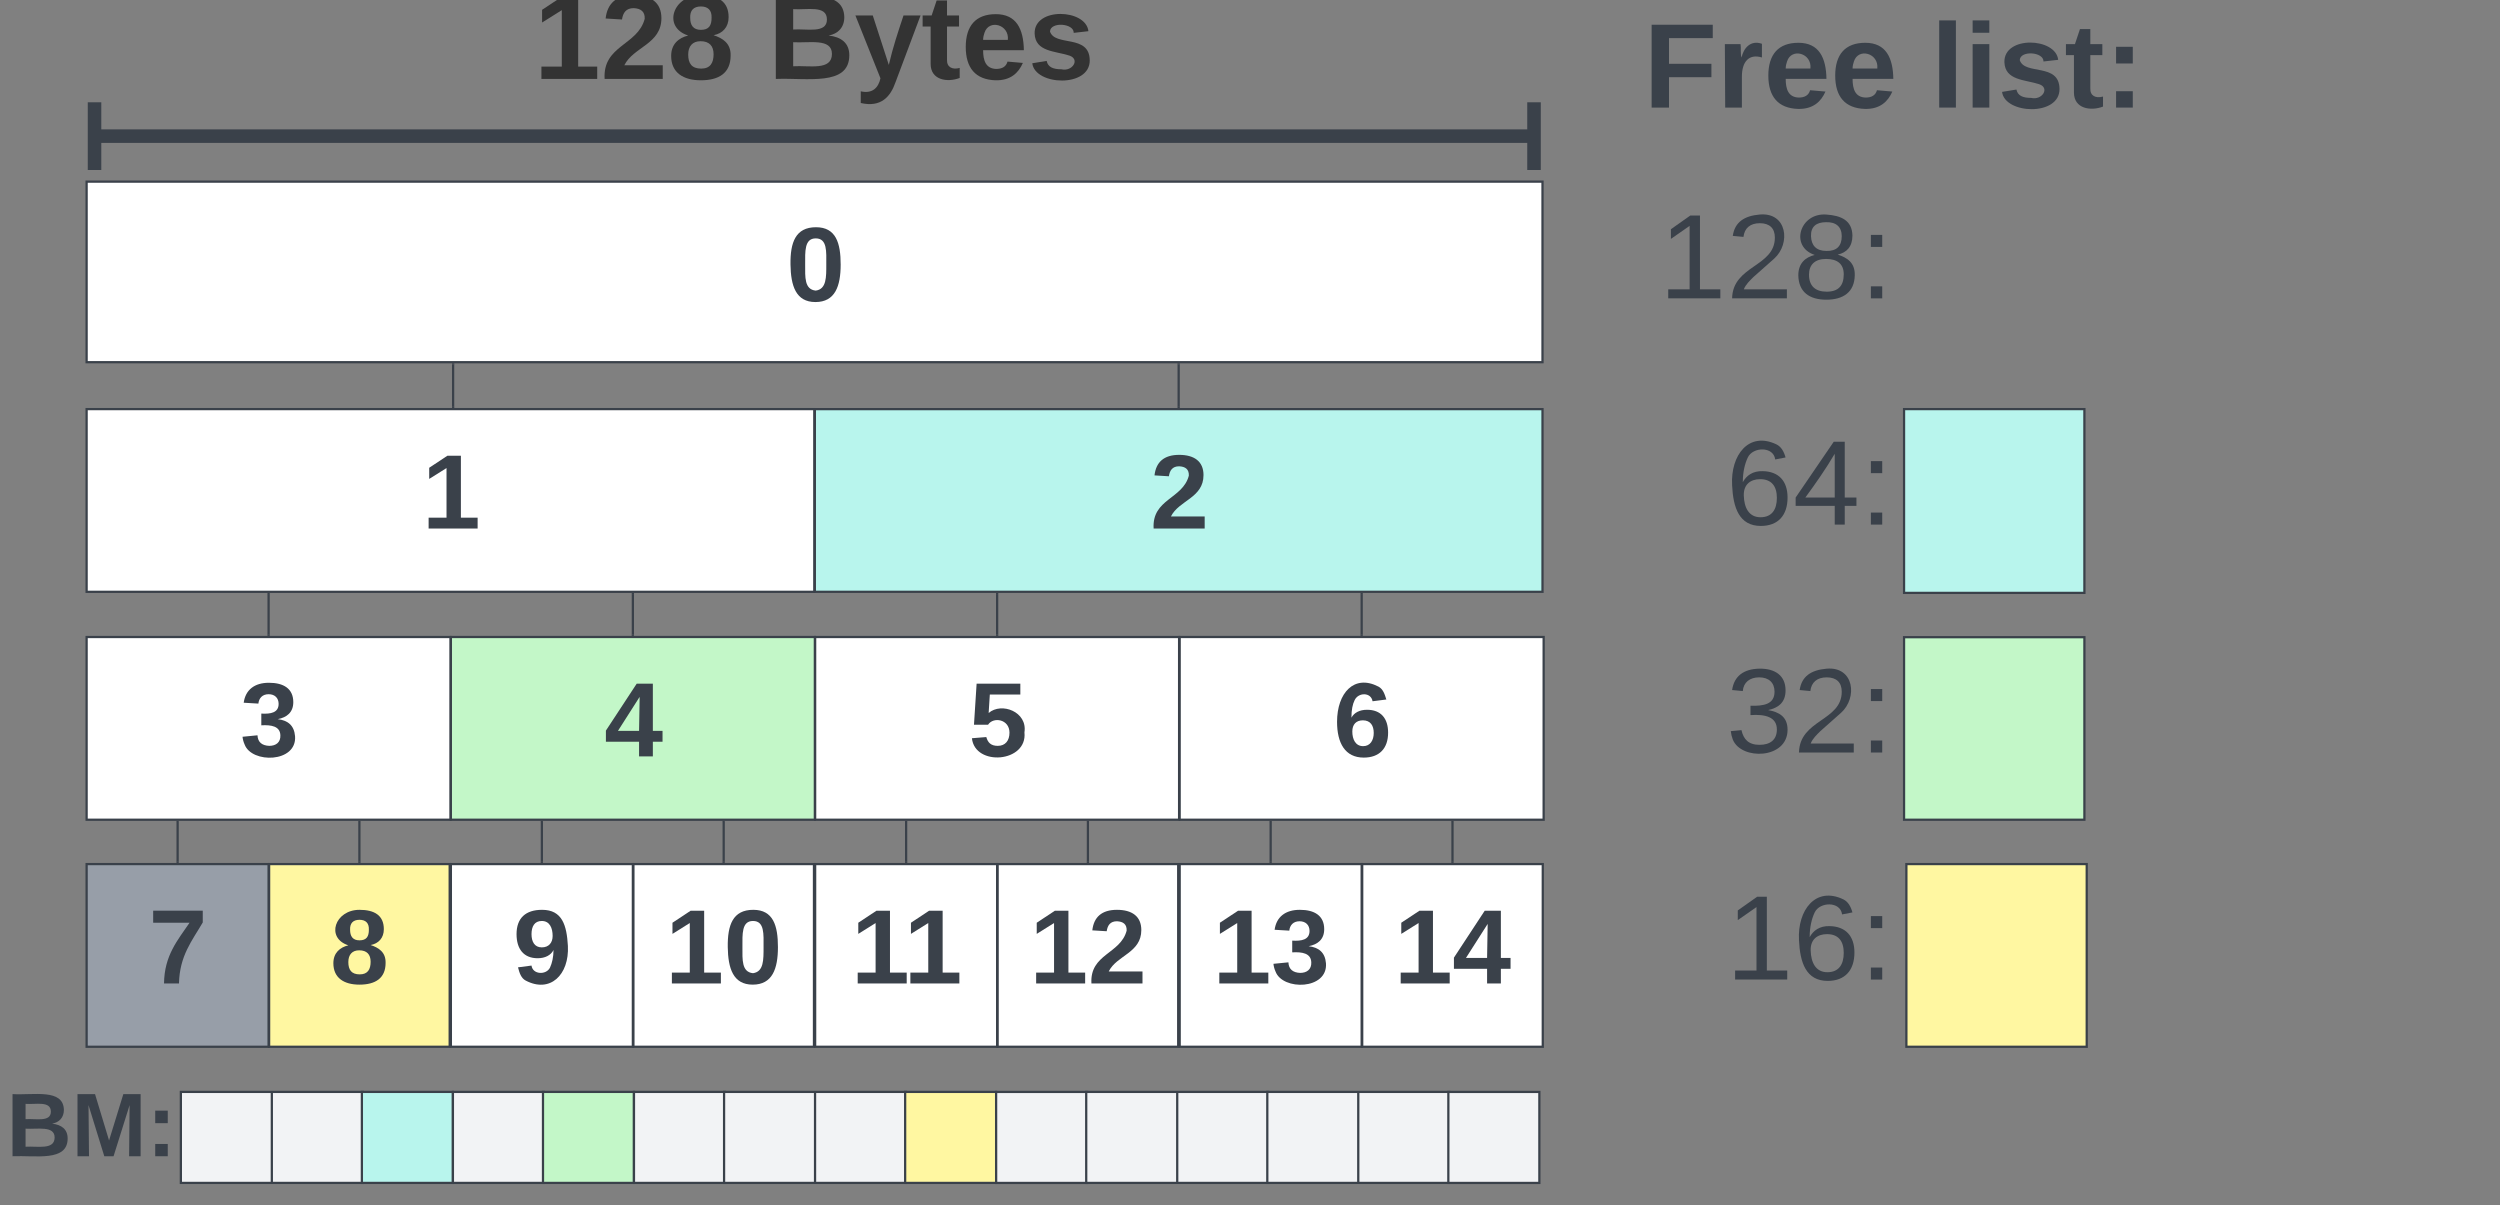 <svg xmlns="http://www.w3.org/2000/svg" xmlns:xlink="http://www.w3.org/1999/xlink" xmlns:lucid="lucid" width="1107.64" height="534.09"><rect width="100%" height="100%" fill="#808080" stroke="none"/><g transform="translate(1025.335 -1088.504)" lucid:page-tab-id="0_0"><path d="M-986.96 1471.34h80.63v80.94h-80.63z" stroke="#3a414a" fill="#979ea8"/><use xlink:href="#a" transform="matrix(1,0,0,1,-974.959,1483.339) translate(15.537 40.896)"/><path d="M-906.1 1471.34h80v80.94h-80z" stroke="#3a414a" fill="#fff7a1"/><use xlink:href="#b" transform="matrix(1,0,0,1,-894.102,1483.339) translate(15.037 40.896)"/><path d="M-986.96 1168.98h645.04v80h-645.04z" stroke="#3a414a" fill="#fff"/><use xlink:href="#c" transform="matrix(1,0,0,1,-974.959,1180.976) translate(298.037 40.833)"/><path d="M-664.3 1269.76h322.38v80.95h-322.4z" stroke="#3a414a" fill="#b8f5ed"/><use xlink:href="#d" transform="matrix(1,0,0,1,-652.312,1281.764) translate(136.537 40.896)"/><path d="M-986.96 1269.76h322.4v80.95h-322.4z" stroke="#3a414a" fill="#fff"/><use xlink:href="#e" transform="matrix(1,0,0,1,-974.959,1281.764) translate(136.537 40.896)"/><path d="M-986.96 1370.74h161.26v80.95h-161.26z" stroke="#3a414a" fill="#fff"/><use xlink:href="#f" transform="matrix(1,0,0,1,-974.959,1382.745) translate(56.037 40.896)"/><path d="M-824.58 1268.76v-18.78" stroke="#3a414a" fill="none"/><path d="M-824.1 1269.26h-.95v-.5h.95zM-824.1 1250h-.95v-.52h.95z" stroke="#3a414a" stroke-width=".05" fill="#3a414a"/><path d="M-503.12 1268.76v-18.78" stroke="#3a414a" fill="none"/><path d="M-502.64 1269.26h-.95v-.5h.96zM-502.64 1250h-.95v-.52h.96z" stroke="#3a414a" stroke-width=".05" fill="#3a414a"/><path d="M-906.33 1369.74v-18.03" stroke="#3a414a" fill="none"/><path d="M-905.85 1370.24h-.95v-.5h.95zM-905.85 1351.72h-.95v-.5h.95z" stroke="#3a414a" stroke-width=".05" fill="#3a414a"/><path d="M-866.1 1470.34V1452.7" stroke="#3a414a" fill="none"/><path d="M-865.63 1470.84h-.95v-.5h.95zM-865.63 1452.7h-.95v-.5h.95z" stroke="#3a414a" stroke-width=".05" fill="#3a414a"/><path d="M-946.64 1470.34V1452.7" stroke="#3a414a" fill="none"/><path d="M-946.17 1470.84h-.95v-.5h.95zM-946.17 1452.7h-.95v-.5h.95z" stroke="#3a414a" stroke-width=".05" fill="#3a414a"/><path d="M-986.45 1148.82h643.77M-983.45 1133.82v30M-345.68 1163.82v-30" stroke="#3a414a" stroke-width="6" fill="none"/><use xlink:href="#g" transform="matrix(1,0,0,1,-788.86,1080.819) translate(0 42.667)"/><use xlink:href="#h" transform="matrix(1,0,0,1,-788.86,1080.819) translate(103.704 42.667)"/><path d="M-825.57 1471.34h80.63v80.94h-80.63z" stroke="#3a414a" fill="#fff"/><use xlink:href="#i" transform="matrix(1,0,0,1,-813.572,1483.339) translate(15.537 40.896)"/><path d="M-744.7 1471.34h80v80.94h-80z" stroke="#3a414a" fill="#fff"/><use xlink:href="#j" transform="matrix(1,0,0,1,-732.715,1483.339) translate(2.074 40.896)"/><path d="M-825.57 1370.74h161.26v80.95h-161.27z" stroke="#3a414a" fill="#c3f7c8"/><use xlink:href="#k" transform="matrix(1,0,0,1,-813.572,1382.745) translate(56.037 40.896)"/><path d="M-744.94 1369.74v-18.03" stroke="#3a414a" fill="none"/><path d="M-744.47 1370.24h-.95v-.5h.95z" stroke="#3a414a" stroke-width=".05" fill="#3a414a"/><path d="M-744.94 1351.72v-.5M-704.7 1470.34V1452.7" stroke="#3a414a" fill="none"/><path d="M-704.24 1470.84h-.95v-.5h.96zM-704.24 1452.7h-.95v-.5h.96z" stroke="#3a414a" stroke-width=".05" fill="#3a414a"/><path d="M-785.26 1470.34V1452.7" stroke="#3a414a" fill="none"/><path d="M-784.78 1470.84h-.95v-.5h.95zM-784.78 1452.7h-.95v-.5h.95z" stroke="#3a414a" stroke-width=".05" fill="#3a414a"/><path d="M-664.18 1471.34h80.63v80.94h-80.63z" stroke="#3a414a" fill="#fff"/><use xlink:href="#l" transform="matrix(1,0,0,1,-652.185,1483.339) translate(3.87 40.896)"/><path d="M-583.33 1471.34h80v80.94h-80z" stroke="#3a414a" fill="#fff"/><use xlink:href="#m" transform="matrix(1,0,0,1,-571.328,1483.339) translate(2.074 40.896)"/><path d="M-664.18 1370.74h161.25v80.95h-161.25z" stroke="#3a414a" fill="#fff"/><use xlink:href="#n" transform="matrix(1,0,0,1,-652.185,1382.745) translate(56.037 40.896)"/><path d="M-583.55 1369.74v-18.03" stroke="#3a414a" fill="none"/><path d="M-583.08 1370.24h-.95v-.5h.95z" stroke="#3a414a" stroke-width=".05" fill="#3a414a"/><path d="M-583.55 1351.72v-.5M-543.33 1470.34V1452.7" stroke="#3a414a" fill="none"/><path d="M-542.85 1470.84h-.95v-.5h.95zM-542.85 1452.7h-.95v-.5h.95z" stroke="#3a414a" stroke-width=".05" fill="#3a414a"/><path d="M-623.87 1470.34V1452.7" stroke="#3a414a" fill="none"/><path d="M-623.4 1470.84h-.95v-.5h.96zM-623.4 1452.7h-.95v-.5h.96z" stroke="#3a414a" stroke-width=".05" fill="#3a414a"/><path d="M-502.67 1471.34h80.63v80.94h-80.63z" stroke="#3a414a" fill="#fff"/><use xlink:href="#o" transform="matrix(1,0,0,1,-490.671,1483.339) translate(2.574 40.896)"/><path d="M-421.8 1471.34h80v80.94h-80z" stroke="#3a414a" fill="#fff"/><use xlink:href="#p" transform="matrix(1,0,0,1,-409.814,1483.339) translate(2.074 40.896)"/><path d="M-502.67 1370.74h161.26v80.95h-161.27z" stroke="#3a414a" fill="#fff"/><use xlink:href="#q" transform="matrix(1,0,0,1,-490.671,1382.745) translate(56.037 40.896)"/><path d="M-422.04 1369.74v-18.03" stroke="#3a414a" fill="none"/><path d="M-421.57 1370.24h-.95v-.5h.95z" stroke="#3a414a" stroke-width=".05" fill="#3a414a"/><path d="M-422.04 1351.72v-.5M-381.8 1470.34v-17.65" stroke="#3a414a" fill="none"/><path d="M-381.34 1470.84h-.95v-.5h.96zM-381.34 1452.7h-.95v-.5h.96z" stroke="#3a414a" stroke-width=".05" fill="#3a414a"/><path d="M-462.36 1470.34v-17.65" stroke="#3a414a" fill="none"/><path d="M-461.88 1470.84h-.95v-.5h.95zM-461.88 1452.7h-.95v-.5h.95z" stroke="#3a414a" stroke-width=".05" fill="#3a414a"/><path d="M-302.12 1088.5H82.3v61.14H-302.1z" stroke="#000" stroke-opacity="0" fill="#fff" fill-opacity="0"/><use xlink:href="#r" transform="matrix(1,0,0,1,-297.122,1093.504) translate(0 42.667)"/><use xlink:href="#s" transform="matrix(1,0,0,1,-297.122,1093.504) translate(127.259 42.667)"/><path d="M-263.5 1471.34h81.77v80.87h-81.78z" stroke="#000" stroke-opacity="0" fill="#fff" fill-opacity="0"/><use xlink:href="#t" transform="matrix(1,0,0,1,-258.505,1476.339) translate(-2.074 46.167)"/><path d="M-181.73 1269.76h79.9v81.42h-79.9z" stroke="#3a414a" fill="#b8f5ed"/><path d="M-945.2 1572.28h40.3v40.32h-40.3zM-904.9 1572.28h40.32v40.32h-40.32z" stroke="#3a414a" fill="#f2f3f5"/><path d="M-865 1572.28h40.33v40.32H-865z" stroke="#3a414a" fill="#b8f5ed"/><path d="M-824.67 1572.28h40.3v40.32h-40.3z" stroke="#3a414a" fill="#f2f3f5"/><path d="M-784.76 1572.28h40.3v40.32h-40.3z" stroke="#3a414a" fill="#c3f7c8"/><path d="M-744.45 1572.28h40.32v40.32h-40.32z" stroke="#3a414a" fill="#f2f3f5"/><path d="M-704.53 1572.28h40.3v40.32h-40.3zM-664.22 1572.28h40.32v40.32h-40.32z" stroke="#3a414a" fill="#f2f3f5"/><path d="M-624.3 1572.28h40.3v40.32h-40.3z" stroke="#3a414a" fill="#fff7a1"/><path d="M-584 1572.28h40.32v40.32h-40.3z" stroke="#3a414a" fill="#f2f3f5"/><path d="M-544.08 1572.28h40.32v40.32h-40.32zM-503.76 1572.28h40.3v40.32h-40.3z" stroke="#3a414a" fill="#f2f3f5"/><path d="M-463.85 1572.28h40.3v40.32h-40.3zM-423.54 1572.28h40.32v40.32h-40.32z" stroke="#3a414a" fill="#f2f3f5"/><path d="M-383.63 1572.28h40.32v40.32h-40.33z" stroke="#3a414a" fill="#f2f3f5"/><path d="M-1025.34 1562.28h80.13v60.32h-80.13z" stroke="#000" stroke-opacity="0" fill="#fff" fill-opacity="0"/><use xlink:href="#u" transform="matrix(1,0,0,1,-1020.335,1567.283) translate(-2.111 33.5)"/><path d="M-181.73 1370.82h79.9v80.87h-79.9z" stroke="#3a414a" fill="#c3f7c8"/><path d="M-180.7 1471.34h79.9v80.94h-79.9z" stroke="#3a414a" fill="#fff7a1"/><path d="M-263.5 1370.74h81.77v80.87h-81.78z" stroke="#000" stroke-opacity="0" fill="#fff" fill-opacity="0"/><use xlink:href="#v" transform="matrix(1,0,0,1,-258.505,1375.745) translate(-2.074 46.167)"/><path d="M-263.5 1269.76h81.77v80.87h-81.78z" stroke="#000" stroke-opacity="0" fill="#fff" fill-opacity="0"/><use xlink:href="#w" transform="matrix(1,0,0,1,-258.505,1274.764) translate(-2.074 46.167)"/><path d="M-263.5 1169.53h81.77v80.86h-81.78z" stroke="#000" stroke-opacity="0" fill="#fff" fill-opacity="0"/><g><use xlink:href="#x" transform="matrix(1,0,0,1,-258.505,1174.528) translate(-31.704 46.167)"/></g><defs><path fill="#3a414a" d="M52 0c1-96 47-148 87-207H15v-41h169v40c-36 62-79 113-81 208H52" id="y"/><use transform="matrix(0.13,0,0,0.13,0,0)" xlink:href="#y" id="a"/><path fill="#3a414a" d="M138-131c27 9 52 24 51 61 0 53-36 74-89 74S11-19 11-69c0-35 22-54 51-61-78-25-46-121 38-121 51 0 83 19 83 66 0 30-18 49-45 54zm-38-16c24 0 32-13 32-36 1-23-11-34-32-34-22 0-33 12-32 34 0 22 9 36 32 36zm1 116c27 0 37-17 37-43 0-25-13-39-39-39-24 0-37 15-37 40 0 27 11 42 39 42" id="z"/><use transform="matrix(0.13,0,0,0.13,0,0)" xlink:href="#z" id="b"/><path fill="#3a414a" d="M101-251c68 0 84 54 84 127C185-50 166 4 99 4S15-52 14-124c-1-75 17-127 87-127zm-1 216c37-5 36-46 36-89s4-89-36-89c-39 0-36 45-36 89 0 43-3 85 36 89" id="A"/><use transform="matrix(0.13,0,0,0.13,0,0)" xlink:href="#A" id="c"/><path fill="#3a414a" d="M182-182c0 78-84 86-111 141h115V0H12c-6-101 99-100 120-180 1-22-12-31-33-32-23 0-32 14-35 34l-49-3c5-45 32-70 84-70 51 0 83 22 83 69" id="B"/><use transform="matrix(0.13,0,0,0.13,0,0)" xlink:href="#B" id="d"/><path fill="#3a414a" d="M23 0v-37h61v-169l-59 37v-38l62-41h46v211h57V0H23" id="C"/><use transform="matrix(0.13,0,0,0.13,0,0)" xlink:href="#C" id="e"/><path fill="#3a414a" d="M128-127c34 4 56 21 59 58 7 91-148 94-172 28-4-9-6-17-7-26l51-5c1 24 16 35 40 36 23 0 39-12 38-36-1-31-31-36-65-34v-40c32 2 59-3 59-33 0-20-13-33-34-33s-33 13-35 32l-50-3c6-44 37-68 86-68 50 0 83 20 83 66 0 35-22 52-53 58" id="D"/><use transform="matrix(0.13,0,0,0.13,0,0)" xlink:href="#D" id="f"/><path fill="#333" d="M23 0v-37h61v-169l-59 37v-38l62-41h46v211h57V0H23" id="E"/><path fill="#333" d="M182-182c0 78-84 86-111 141h115V0H12c-6-101 99-100 120-180 1-22-12-31-33-32-23 0-32 14-35 34l-49-3c5-45 32-70 84-70 51 0 83 22 83 69" id="F"/><path fill="#333" d="M138-131c27 9 52 24 51 61 0 53-36 74-89 74S11-19 11-69c0-35 22-54 51-61-78-25-46-121 38-121 51 0 83 19 83 66 0 30-18 49-45 54zm-38-16c24 0 32-13 32-36 1-23-11-34-32-34-22 0-33 12-32 34 0 22 9 36 32 36zm1 116c27 0 37-17 37-43 0-25-13-39-39-39-24 0-37 15-37 40 0 27 11 42 39 42" id="G"/><g id="g"><use transform="matrix(0.148,0,0,0.148,0,0)" xlink:href="#E"/><use transform="matrix(0.148,0,0,0.148,29.63,0)" xlink:href="#F"/><use transform="matrix(0.148,0,0,0.148,59.259,0)" xlink:href="#G"/></g><path fill="#333" d="M182-130c37 4 62 22 62 59C244 23 116-4 24 0v-248c84 5 203-23 205 63 0 31-19 50-47 55zM76-148c40-3 101 13 101-30 0-44-60-28-101-31v61zm0 110c48-3 116 14 116-37 0-48-69-32-116-35v72" id="H"/><path fill="#333" d="M123 10C108 53 80 86 19 72V37c35 8 53-11 59-39L3-190h52l48 148c12-52 28-100 44-148h51" id="I"/><path fill="#333" d="M115-3C79 11 28 4 28-45v-112H4v-33h27l15-45h31v45h36v33H77v99c-1 23 16 31 38 25v30" id="J"/><path fill="#333" d="M185-48c-13 30-37 53-82 52C43 2 14-33 14-96s30-98 90-98c62 0 83 45 84 108H66c0 31 8 55 39 56 18 0 30-7 34-22zm-45-69c5-46-57-63-70-21-2 6-4 13-4 21h74" id="K"/><path fill="#333" d="M137-138c1-29-70-34-71-4 15 46 118 7 119 86 1 83-164 76-172 9l43-7c4 19 20 25 44 25 33 8 57-30 24-41C81-84 22-81 20-136c-2-80 154-74 161-7" id="L"/><g id="h"><use transform="matrix(0.148,0,0,0.148,0,0)" xlink:href="#H"/><use transform="matrix(0.148,0,0,0.148,38.37,0)" xlink:href="#I"/><use transform="matrix(0.148,0,0,0.148,68,0)" xlink:href="#J"/><use transform="matrix(0.148,0,0,0.148,85.63,0)" xlink:href="#K"/><use transform="matrix(0.148,0,0,0.148,115.259,0)" xlink:href="#L"/></g><path fill="#3a414a" d="M99-251c69 0 84 53 88 123 5 99-61 162-144 118-15-8-21-25-26-45l46-6c4 31 50 33 63 7 7-15 12-36 12-60-9 18-29 28-54 28-48 0-72-32-72-82 0-55 31-83 87-83zm-1 128c24 0 37-16 37-39 0-27-10-51-37-51-25 0-35 19-35 45 0 25 10 45 35 45" id="M"/><use transform="matrix(0.13,0,0,0.13,0,0)" xlink:href="#M" id="i"/><g id="j"><use transform="matrix(0.13,0,0,0.13,0,0)" xlink:href="#C"/><use transform="matrix(0.13,0,0,0.13,25.926,0)" xlink:href="#A"/></g><path fill="#3a414a" d="M165-50V0h-47v-50H5v-38l105-160h55v161h33v37h-33zm-47-37l2-116L46-87h72" id="N"/><use transform="matrix(0.13,0,0,0.13,0,0)" xlink:href="#N" id="k"/><g id="l"><use transform="matrix(0.13,0,0,0.13,0,0)" xlink:href="#C"/><use transform="matrix(0.13,0,0,0.13,23.333,0)" xlink:href="#C"/></g><g id="m"><use transform="matrix(0.13,0,0,0.13,0,0)" xlink:href="#C"/><use transform="matrix(0.13,0,0,0.13,25.926,0)" xlink:href="#B"/></g><path fill="#3a414a" d="M139-81c0-46-55-55-73-27H18l9-140h149v37H72l-4 63c44-38 133-4 122 66C201 21 21 35 11-62l49-4c5 18 15 30 39 30 26 0 40-18 40-45" id="O"/><use transform="matrix(0.13,0,0,0.13,0,0)" xlink:href="#O" id="n"/><g id="o"><use transform="matrix(0.13,0,0,0.13,0,0)" xlink:href="#C"/><use transform="matrix(0.13,0,0,0.13,25.926,0)" xlink:href="#D"/></g><g id="p"><use transform="matrix(0.13,0,0,0.13,0,0)" xlink:href="#C"/><use transform="matrix(0.13,0,0,0.13,25.926,0)" xlink:href="#N"/></g><path fill="#3a414a" d="M115-159c48 0 72 30 72 78 0 54-30 85-83 85-64 0-91-50-91-122 0-98 58-163 141-120 15 8 21 24 27 44l-47 6c-5-31-48-31-61-4-7 14-11 33-11 60 9-17 28-27 53-27zM102-35c24 0 36-20 36-45s-11-43-37-43c-23 0-36 14-36 38 0 27 11 50 37 50" id="P"/><use transform="matrix(0.13,0,0,0.13,0,0)" xlink:href="#P" id="q"/><path fill="#3a414a" d="M76-208v77h127v40H76V0H24v-248h183v40H76" id="Q"/><path fill="#3a414a" d="M135-150c-39-12-60 13-60 57V0H25l-1-190h47c2 13-1 29 3 40 6-28 27-53 61-41v41" id="R"/><path fill="#3a414a" d="M185-48c-13 30-37 53-82 52C43 2 14-33 14-96s30-98 90-98c62 0 83 45 84 108H66c0 31 8 55 39 56 18 0 30-7 34-22zm-45-69c5-46-57-63-70-21-2 6-4 13-4 21h74" id="S"/><g id="r"><use transform="matrix(0.148,0,0,0.148,0,0)" xlink:href="#Q"/><use transform="matrix(0.148,0,0,0.148,32.444,0)" xlink:href="#R"/><use transform="matrix(0.148,0,0,0.148,53.185,0)" xlink:href="#S"/><use transform="matrix(0.148,0,0,0.148,82.815,0)" xlink:href="#S"/></g><path fill="#3a414a" d="M25 0v-261h50V0H25" id="T"/><path fill="#3a414a" d="M25-224v-37h50v37H25zM25 0v-190h50V0H25" id="U"/><path fill="#3a414a" d="M137-138c1-29-70-34-71-4 15 46 118 7 119 86 1 83-164 76-172 9l43-7c4 19 20 25 44 25 33 8 57-30 24-41C81-84 22-81 20-136c-2-80 154-74 161-7" id="V"/><path fill="#3a414a" d="M115-3C79 11 28 4 28-45v-112H4v-33h27l15-45h31v45h36v33H77v99c-1 23 16 31 38 25v30" id="W"/><path fill="#3a414a" d="M35-132v-50h50v50H35zM35 0v-49h50V0H35" id="X"/><g id="s"><use transform="matrix(0.148,0,0,0.148,0,0)" xlink:href="#T"/><use transform="matrix(0.148,0,0,0.148,14.815,0)" xlink:href="#U"/><use transform="matrix(0.148,0,0,0.148,29.63,0)" xlink:href="#V"/><use transform="matrix(0.148,0,0,0.148,59.259,0)" xlink:href="#W"/><use transform="matrix(0.148,0,0,0.148,76.889,0)" xlink:href="#X"/></g><path fill="#3a414a" d="M27 0v-27h64v-190l-56 39v-29l58-41h29v221h61V0H27" id="Y"/><path fill="#3a414a" d="M110-160c48 1 74 30 74 79 0 53-28 85-80 85-65 0-83-55-86-122-5-90 50-162 133-122 14 7 22 21 27 39l-31 6c-5-40-67-38-82-6-9 19-15 44-15 74 11-20 30-34 60-33zm-7 138c34 0 49-23 49-58s-16-56-50-56c-29 0-50 16-49 49 1 36 15 65 50 65" id="Z"/><path fill="#3a414a" d="M33-154v-36h34v36H33zM33 0v-36h34V0H33" id="aa"/><g id="t"><use transform="matrix(0.148,0,0,0.148,0,0)" xlink:href="#Y"/><use transform="matrix(0.148,0,0,0.148,29.63,0)" xlink:href="#Z"/><use transform="matrix(0.148,0,0,0.148,59.259,0)" xlink:href="#aa"/></g><path fill="#3a414a" d="M182-130c37 4 62 22 62 59C244 23 116-4 24 0v-248c84 5 203-23 205 63 0 31-19 50-47 55zM76-148c40-3 101 13 101-30 0-44-60-28-101-31v61zm0 110c48-3 116 14 116-37 0-48-69-32-116-35v72" id="ab"/><path fill="#3a414a" d="M230 0l2-204L168 0h-37L68-204 70 0H24v-248h70l56 185 57-185h69V0h-46" id="ac"/><g id="u"><use transform="matrix(0.111,0,0,0.111,0,0)" xlink:href="#ab"/><use transform="matrix(0.111,0,0,0.111,28.778,0)" xlink:href="#ac"/><use transform="matrix(0.111,0,0,0.111,62,0)" xlink:href="#X"/></g><path fill="#3a414a" d="M126-127c33 6 58 20 58 59 0 88-139 92-164 29-3-8-5-16-6-25l32-3c6 27 21 44 54 44 32 0 52-15 52-46 0-38-36-46-79-43v-28c39 1 72-4 72-42 0-27-17-43-46-43-28 0-47 15-49 41l-32-3c6-42 35-63 81-64 48-1 79 21 79 65 0 36-21 52-52 59" id="ad"/><path fill="#3a414a" d="M101-251c82-7 93 87 43 132L82-64C71-53 59-42 53-27h129V0H18c2-99 128-94 128-182 0-28-16-43-45-43s-46 15-49 41l-32-3c6-41 34-60 81-64" id="ae"/><g id="v"><use transform="matrix(0.148,0,0,0.148,0,0)" xlink:href="#ad"/><use transform="matrix(0.148,0,0,0.148,29.63,0)" xlink:href="#ae"/><use transform="matrix(0.148,0,0,0.148,59.259,0)" xlink:href="#aa"/></g><path fill="#3a414a" d="M155-56V0h-30v-56H8v-25l114-167h33v167h35v25h-35zm-30-156c-27 46-58 90-88 131h88v-131" id="af"/><g id="w"><use transform="matrix(0.148,0,0,0.148,0,0)" xlink:href="#Z"/><use transform="matrix(0.148,0,0,0.148,29.63,0)" xlink:href="#af"/><use transform="matrix(0.148,0,0,0.148,59.259,0)" xlink:href="#aa"/></g><path fill="#3a414a" d="M134-131c28 9 52 24 51 62-1 50-34 73-85 73S17-19 16-69c0-36 21-54 49-61-75-25-45-126 34-121 46 3 78 18 79 63 0 33-17 51-44 57zm-34-11c31 1 46-15 46-44 0-28-17-43-47-42-29 0-46 13-45 42 1 28 16 44 46 44zm1 122c35 0 51-18 51-52 0-30-18-46-53-46-33 0-51 17-51 47 0 34 19 51 53 51" id="ag"/><g id="x"><use transform="matrix(0.148,0,0,0.148,0,0)" xlink:href="#Y"/><use transform="matrix(0.148,0,0,0.148,29.63,0)" xlink:href="#ae"/><use transform="matrix(0.148,0,0,0.148,59.259,0)" xlink:href="#ag"/><use transform="matrix(0.148,0,0,0.148,88.889,0)" xlink:href="#aa"/></g></defs></g></svg>
